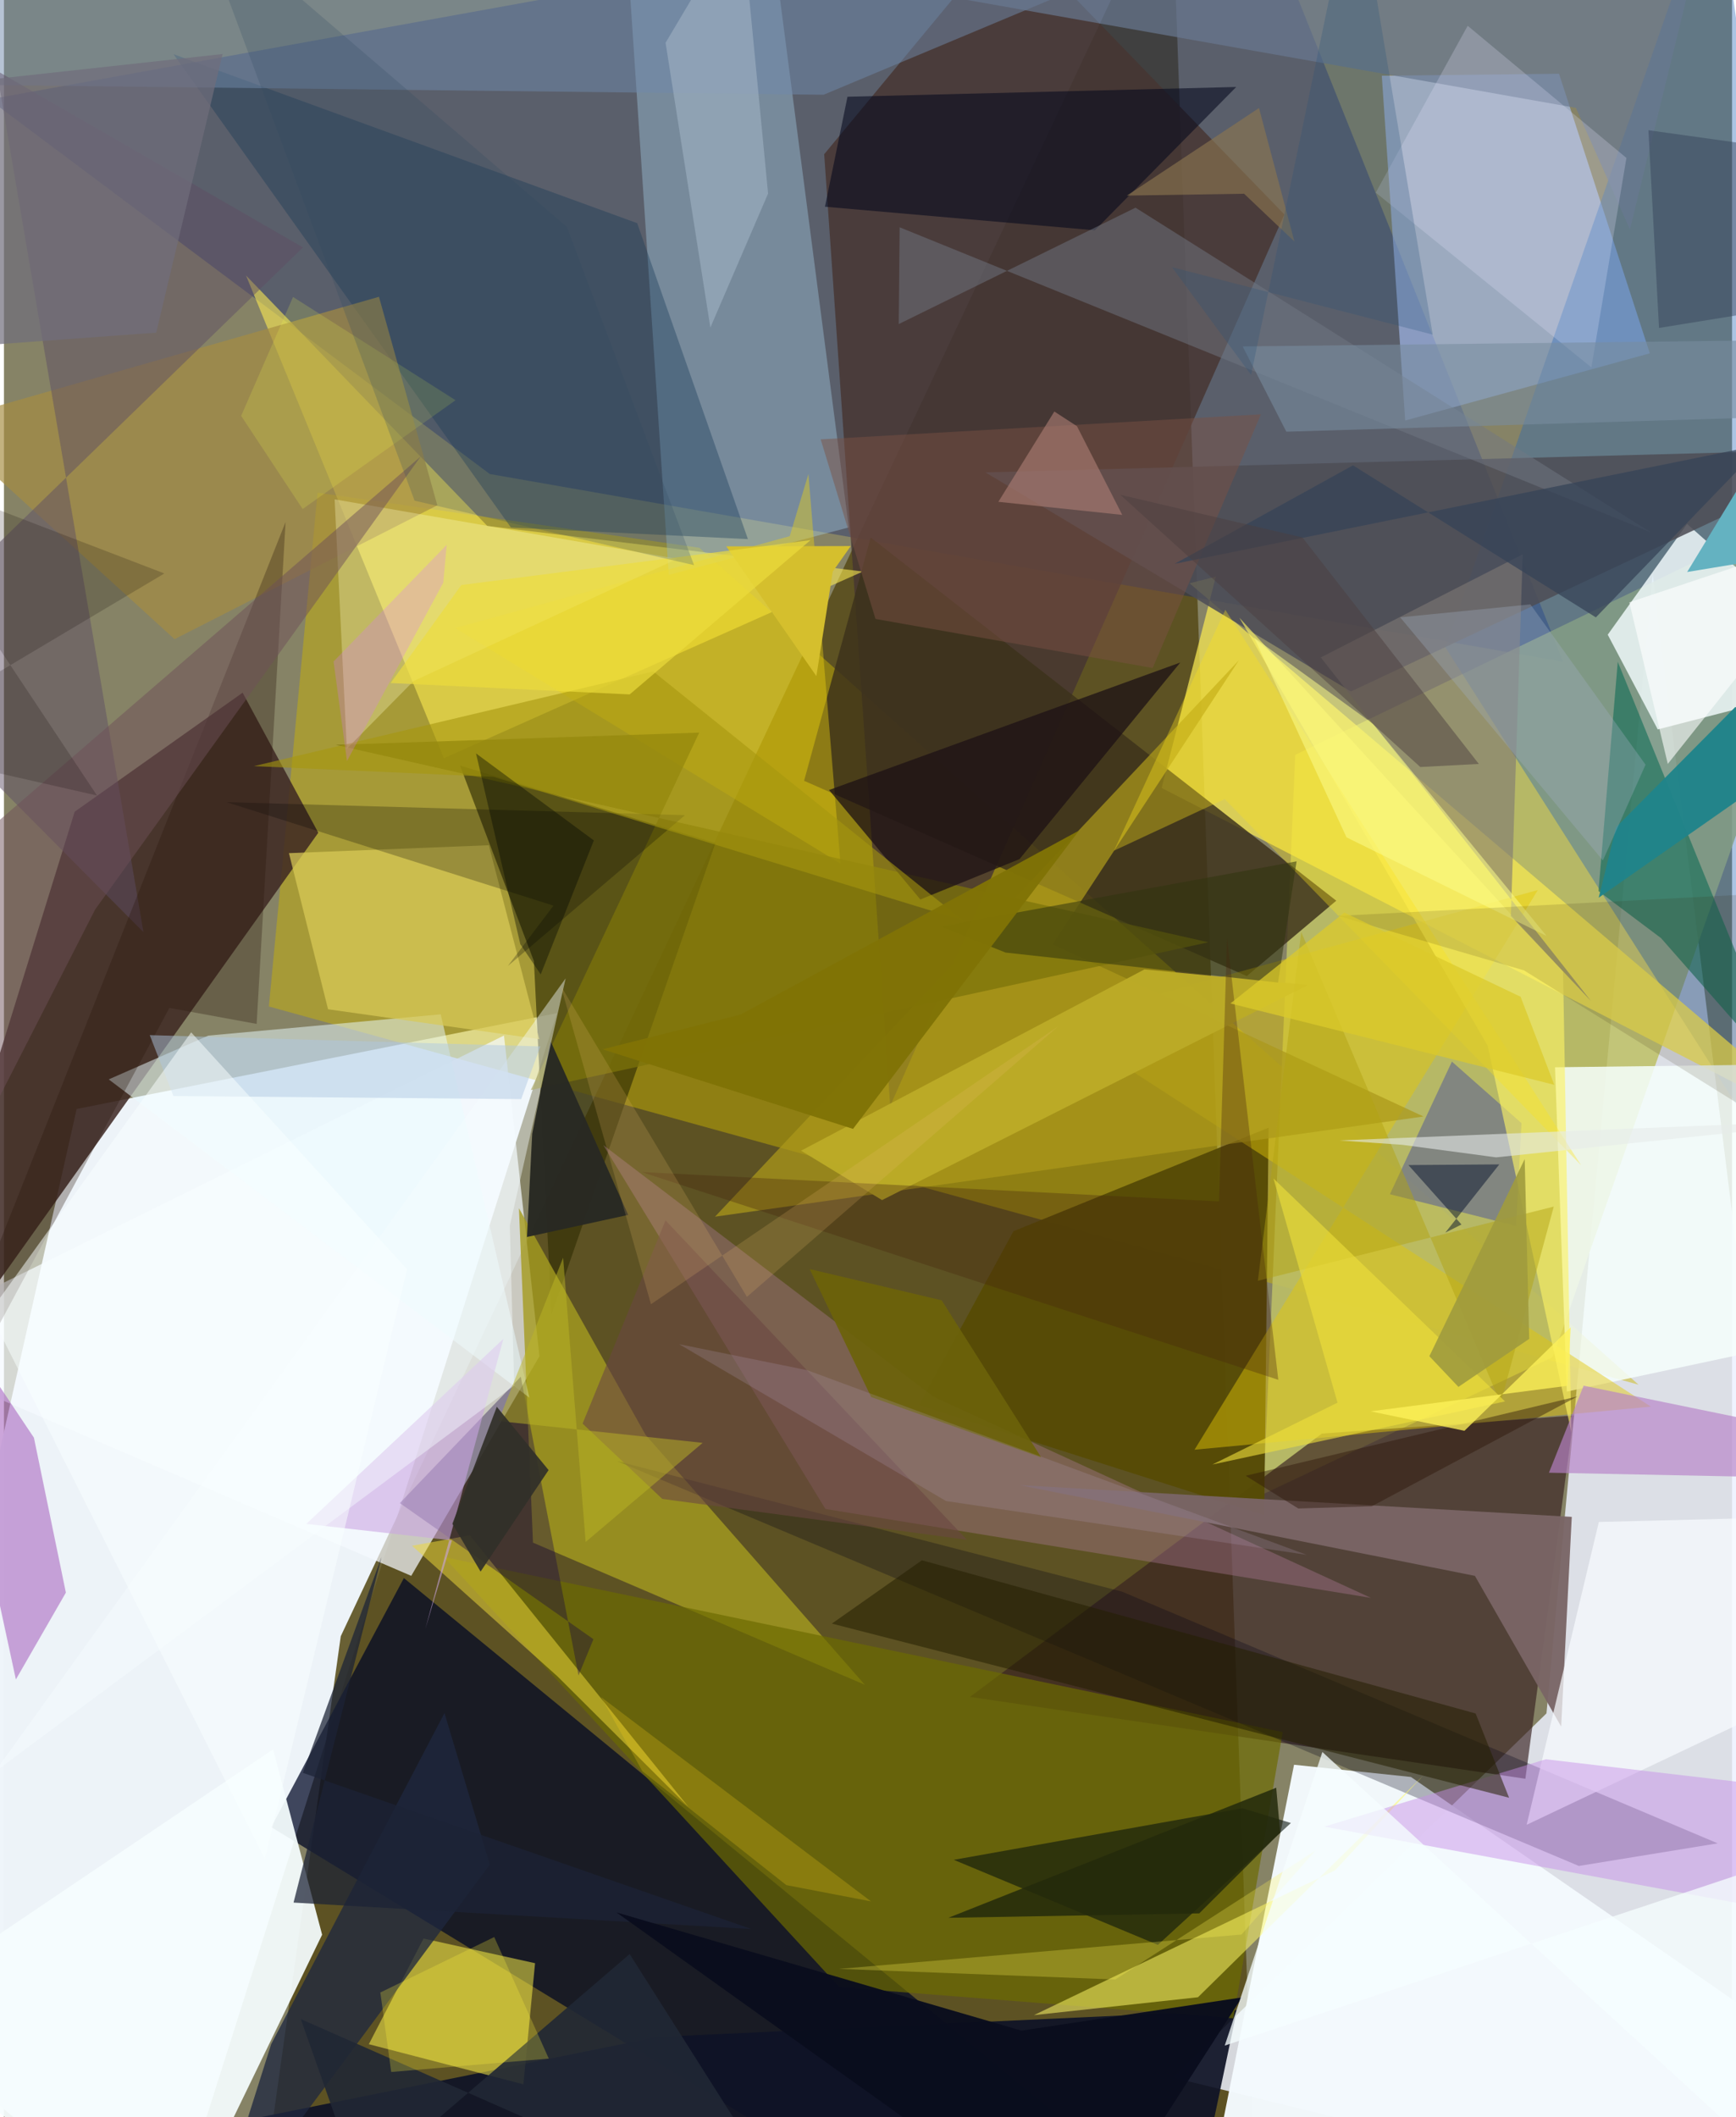 <svg xmlns="http://www.w3.org/2000/svg" width="228" height="278" viewBox="0 0 836 1024"><path fill="#868366" d="M0 0h836v1024H0z"/><path fill="#eef4fa" fill-opacity=".984" d="M-62 967.956L78.283 1086l189.241-595.984-232.35 46.35z"/><path fill="#574c1b" fill-opacity=".882" d="M564.733-62l39.582 1101.652-475.907-2.016 34.529-246.247z"/><path fill="#ecf0ff" fill-opacity=".839" d="M565.382 1004.818L746.223 828.71l51.354-551.475L898 1086z"/><path fill="#cbb600" fill-opacity=".459" d="M790.794 669.737L128.167 486.804l23.547-248.511 184.736 26.654z"/><path fill="#0f2174" fill-opacity=".365" d="M601.434-62l152.887 382.092-519.288-90.828L-7.204 48.074z"/><path fill="#bec066" fill-opacity=".863" d="M749.248 656.397l-139.972 66.216 15.42-357.508L898 233.018z"/><path fill="#3d2723" fill-opacity=".851" d="M152.072 402.763l-36.613-67.726-81.25 57.562L-62 703.276z"/><path fill="#010825" fill-opacity=".733" d="M193.474 763.256L129.28 883.718 461.226 1086h125.149z"/><path fill="#f4fafe" fill-opacity=".973" d="M680.671 859.465l-56.564-5.917L577.817 1086 898 1009.858z"/><path fill="#f5f9ff" fill-opacity=".714" d="M259.067 655.983l-62.031 106.2L-62 650.97l303.901-150.13z"/><path fill="#382021" fill-opacity=".655" d="M736.021 860.317L467.31 820.735l170.282-127.36 121.901-8.74z"/><path fill="#adc7ff" fill-opacity=".58" d="M666.559 36.632l11.322 166.753 118.342-32.497-43.926-135.213z"/><path fill="#2766b7" fill-opacity=".384" d="M828.155-62l35.909 260.116L898 628.46 697.387 313.183z"/><path fill="#f5e652" fill-opacity=".745" d="M888.604 550.228L560.045 381.096l26.217-102.185-12.746 3.194z"/><path fill="#323005" fill-opacity=".659" d="M344.208 407.71l-123.559-37.434 35.732 94.604 8.485 170.889z"/><path fill="#463532" fill-opacity=".827" d="M396.807 74.584l31.938 460.353 190.67-431.21L486.482-33.672z"/><path fill="#f5fdfe" fill-opacity=".933" d="M81.105 1086l72.813-150.253-23.722-89.639L-62 975.825z"/><path fill="#ffee53" fill-opacity=".576" d="M212.814 366.728L117.115 133.26l116.722 121.131 181.684 22.033z"/><path fill="#f5fdff" fill-opacity=".808" d="M898 327.516l-83.76-74.09-38.381 53.555 24.197 45.823z"/><path fill="#aad5eb" fill-opacity=".369" d="M373.267-17.123L298.957-62l22.653 340.063 87.106-22.973z"/><path fill="#0e1326" fill-opacity=".925" d="M316.158 985.192l280.326-12.938L572.56 1086-62 1061.618z"/><path fill="#f5fefc" fill-opacity=".859" d="M750.359 516.205l5.698 156.854 126.431-26.932L898 514.37z"/><path fill="#3d321b" fill-opacity=".831" d="M387.087 377.635l32.21-117.653 225.241 175.652-43.292 36.462z"/><path fill="#a49b1f" fill-opacity=".804" d="M310.382 693.963l106.071 120.904-160.528-68.742-6.79-161.726z"/><path fill="#574c06" fill-opacity=".969" d="M442.61 679.606l167.06 53.268 2.126-187.463-123.43 50.091z"/><path fill="#e2c607" fill-opacity=".463" d="M796.745 680.34l-220.776 20.838 166.068-270.684-233.038 63.814z"/><path fill="#fef44a" fill-opacity=".518" d="M202.976 937.597l53.959 11.934-5.644 58.579-74.778-19.395z"/><path fill="#a5768c" fill-opacity=".42" d="M397.396 729.83L289.95 553.84l159.898 121.807 211.468 97.195z"/><path fill="#4e4e56" fill-opacity=".867" d="M651.64 334.443L474.786 228.467 898 217.122v1.458z"/><path fill="#6c6a01" fill-opacity=".686" d="M594.75 976.186L404.136 961.15 212.824 753.07l405.802 84.683z"/><path fill="#ab981a" fill-opacity=".729" d="M507.38 456.733l179.344 83.273-342.738 48.462L597.427 319.36z"/><path fill="#030018" fill-opacity=".282" d="M540.897 769.822l288.14 121.735-67.138 10.937-465.258-195.79z"/><path fill="#0c6b54" fill-opacity=".584" d="M801.66 453.745l62.13 70.72-83.076-204.372-9.323 110.898z"/><path fill="#eafbff" fill-opacity=".506" d="M211.299 490.596L254.194 676 50.675 522.06l48.178-21.172z"/><path fill="#fff969" fill-opacity=".533" d="M686.537 858.847L643.98 904.6l-145.708 70.048 79.36-8.651z"/><path fill="#0a140e" fill-opacity=".6" d="M459.51 899.536l139.642-24.955 23.437 7.146-64.362 58.942z"/><path fill="#04071d" fill-opacity=".569" d="M408.077 46.788l-10.895 53.197 130.569 11.4 68.38-69.315z"/><path fill="#133755" fill-opacity=".361" d="M306.34 107.944L82.035 26.22l163.23 228.936 114.64 5.6z"/><path fill="#a68d40" fill-opacity=".671" d="M181.417 143.556l28.234 100.84-127.118 64.746-114.589-104.444z"/><path fill="#eed30f" fill-opacity=".408" d="M389.178 229.257l15.51 188.443-186.414-113.946 161.854-44.42z"/><path fill="#d8ca57" fill-opacity=".729" d="M137.867 412.64l96.697-3.833 24.433 93.815-102.208-14.475z"/><path fill="#ac6ec3" fill-opacity=".62" d="M-35.663 620.373L5.77 812.293l24.188-42.002L14.5 695.37z"/><path fill="#7c730a" fill-opacity=".741" d="M582.636 455.74l-327.773 71.482 81.483-172.884-175.85 5.914z"/><path fill="#796465" fill-opacity=".957" d="M758.465 733.669l-267.059-15.35 220.2 43.872 41.734 72.897z"/><path fill="#eed839" fill-opacity=".522" d="M225.374 742.572l-27.961 5.056 70.407 63.21 63.288 63.08z"/><path fill="#1e283f" fill-opacity=".769" d="M98.466 1086l136.597-184.152-21.944-73.308-83.84 160.14z"/><path fill="#535a98" fill-opacity=".529" d="M670.466 577.609l61.052 15.303 2.63-49.686-33.672-29.769z"/><path fill="#fffecc" fill-opacity=".302" d="M165.874 362.12l32.25-32.7 127.59-59.125-165.747-28.777z"/><path fill="#6f88ab" fill-opacity=".506" d="M396.51 45.83L648.74-59.792 2.551-62-62 40.484z"/><path fill="#727785" fill-opacity=".486" d="M432.873 156.74l.435-46.804 363.218 147.437-249.111-156.924z"/><path fill="#fcf265" fill-opacity=".635" d="M717.798 505.811L597.643 298.738l156.603 171.07 4.009 222.938z"/><path fill="#5d4e64" fill-opacity=".482" d="M144.669 119.654L-62 320.43 67.492 450.867-3.519 34.184z"/><path fill="#7e7874" fill-opacity=".604" d="M729.006 443.036l38.72 41.083-130.673-166.144 97.68-49.881z"/><path fill="#140044" fill-opacity=".357" d="M285.177 792.827l-7.216 17.509-27.944-144.486L191.502 727z"/><path fill="#b682c7" fill-opacity=".663" d="M747.425 712.301l16.77-42.105 121.9 25.027 3.698 19.928z"/><path fill="#f7fbff" fill-opacity=".722" d="M898 806.06l-24.4-72.486-102.041 2.558-34.933 146.46z"/><path fill="#1d1115" fill-opacity=".749" d="M569.085 320.43l-77.782 95.087-47.978 19.53-44.178-52.946z"/><path fill="#21848a" fill-opacity=".961" d="M837.485 342.022L779.903 400.1l-8.4 34.076L898 345.664z"/><path fill="#c58de8" fill-opacity=".471" d="M898 868.731v62.676l-259.204-47.925 107.093-32.584z"/><path fill="#7b5145" fill-opacity=".475" d="M395.11 212.51l26.515 86.848 134.095 23.736 52.38-122.709z"/><path fill="#fee21a" fill-opacity=".349" d="M590.858 294.944l172.133 268.672L590.59 386.48l-53.58 24.95z"/><path fill="#282923" fill-opacity=".976" d="M301.987 587.604l-37.546-84.09-8.904 44.892-2.515 49.883z"/><path fill="#687891" fill-opacity=".69" d="M828.933-62l-42.331 172.935-26.14-58.76-411.89-72.987z"/><path fill="#e8e7ff" fill-opacity=".239" d="M767.962 177.706l16.94-101.315-76.794-63.918-44.474 80.689z"/><path fill="#231f01" fill-opacity=".541" d="M711.954 828.755L444.08 754.652l-43.553 30.624 327.616 84.235z"/><path fill="#000400" fill-opacity=".247" d="M107.676 387.983l221.78 6.29-85.702 72.96 22.077-29.208z"/><path fill="#28160c" fill-opacity=".31" d="M80.026 487.487L-62 751.74l198.24-499.248-13.995 242.746z"/><path fill="#bbab27" fill-opacity=".984" d="M551.718 468.88l79.142 7.535-206.063 104.028-39.182-23.897z"/><path fill="#b2a212" fill-opacity=".475" d="M724.02 678.696l25.737-95.108-143.143 35.884 20.967-168.734z"/><path fill="#caa5e2" fill-opacity=".588" d="M203.887 787.728l12.837-42.685-70.46-7.986 95.32-89.458z"/><path fill="#212734" fill-opacity=".902" d="M392.03 1086l-89.332-140.898-130.65 112.22-28.438-80.762z"/><path fill="#9cafc0" fill-opacity=".647" d="M341.736 158.452L320.071 20.689l36.634-61.602 12.961 134.528z"/><path fill="#fcfb89" fill-opacity=".549" d="M649.495 404.998l96.782 47.711-84.018-102.644-57.466-41.653z"/><path fill="#30340e" fill-opacity=".529" d="M616.358 475.246l-131.792-14.52-31.41-12.604 172.189-31.515z"/><path fill="#a6970e" fill-opacity=".592" d="M463.868 445.143L314.093 324.75l-193.18 45.801 115.924 5.194z"/><path fill="#eedf3a" fill-opacity=".608" d="M584.605 708.336l141.575-30.513-112.012-107.816 30.967 108.408z"/><path fill="#f5feff" fill-opacity=".431" d="M244.72 592.824l27.01-119.617L-4.46 857.054 246.845 670.16z"/><path fill="#6d4f57" fill-opacity=".494" d="M44.108 439.905L-62 647.682V448.33l263.573-227.515z"/><path fill="#45240c" fill-opacity=".333" d="M308.494 566.879l279.305 14.213 3.884-127.375 24.803 213.646z"/><path fill="#1c2236" fill-opacity=".733" d="M182.665 753.034l-38.073 104.415 216.969 75.546-221.466-12.783z"/><path fill="#35280b" fill-opacity=".141" d="M735.401 469.354l157.14 97.913-35.497-135.374L645.47 442.99z"/><path fill="#aa7c73" fill-opacity=".631" d="M541.005 249.04l-21.908-42.893-10.955-7.11-27.082 43.674z"/><path fill="#6b4642" fill-opacity=".576" d="M318.483 724.97l-38.56-36.42 40.121-98.293L465.831 744.72z"/><path fill="#798da0" fill-opacity=".584" d="M620.381 208.794L898 200.467v-36.4l-298.726 3.5z"/><path fill="#bcb525" fill-opacity=".49" d="M338.023 697.854l-98.81-10.549 31.294-78.987 10.89 137.472z"/><path fill="#6c620a" fill-opacity=".929" d="M453.64 628.916l-63.868-15.113 29.748 61.883 82.296 29.259z"/><path fill="#ab97b2" fill-opacity=".239" d="M388.62 662.72l241.6 89.303-174.497-26.029-129.068-75.848z"/><path fill="#a0b0c0" fill-opacity=".333" d="M675.46 298.586l98.056 117.582 20.638-46.32-55.704-77.526z"/><path fill="#e5ebe9" fill-opacity=".588" d="M721.84 559.774l-45.39-6.068-30.49-2.114L898 541.368z"/><path fill="#64b2c1" d="M898 139.164l-2.447-13.572L898 262.845l-83.713 13.812z"/><path fill="#323f55" fill-opacity=".447" d="M898 77.293l-55.859 74.61-41.469 6.713-5.13-95.633z"/><path fill="#364457" fill-opacity=".757" d="M566.362 272.699l284.46-57.724-80.7 83.628-117.5-73.537z"/><path fill="#fff656" fill-opacity=".271" d="M598.687 935.667l35.803-40.641-96.825 62.381-133.678-5.124z"/><path fill="#afc8e3" fill-opacity=".478" d="M250.227 531.594l-168.228-1.479-11.473-29.454 188.975 5.444z"/><path fill="#ffd118" fill-opacity=".224" d="M378.484 911.762l40.952 7.868-130.592-98.846 20.014 35.894z"/><path fill="#0a0d1d" fill-opacity=".965" d="M521.58 1086l77.289-119.924-106.644 16.065-195.87-57.158z"/><path fill="#f6fdff" fill-opacity=".769" d="M590.572 989.38l47.247-141.994L898 1086V887.2z"/><path fill="#4c4040" fill-opacity=".482" d="M713.502 369.496l-28.32 1.483-145.11-131.654 88.086 20.612z"/><path fill="#eeba6c" fill-opacity=".188" d="M359.423 627.257l-90.037-150.406 43.62 153.96L510.023 496.39z"/><path fill="#010d29" fill-opacity=".478" d="M679.431 563.496l25.668 28.75-7.806 3.922 26.111-32.988z"/><path fill="#d5bf2e" fill-opacity=".996" d="M409.657 264.112l-60.214.142 43.594 62.775 7.923-50.574z"/><path fill="#d975ff" fill-opacity=".263" d="M214.197 263.503l-54.743 56.441 6.497 48.142 46.57-86.26z"/><path fill="#2e170a" fill-opacity=".447" d="M761.327 675.362l-160.604 38.415 25.44 15.829 35.58-1.085z"/><path fill="#817306" fill-opacity=".965" d="M410.765 546.007l109.4-144.345-163.768 89.028-66.824 16.82z"/><path fill="#f9ffff" fill-opacity=".506" d="M126.234 899.206l68.807-285.302L90.565 499.31l-97.54 135.43z"/><path fill="#706e7c" fill-opacity=".706" d="M73.667 160.892l32.11-134.767-164.552 18.012L-62 170.807z"/><path fill="#fff" fill-opacity=".596" d="M786.308 291.322l18.605 78.172L898 252.403l-16.68 7.171z"/><path fill="#fdf159" fill-opacity=".773" d="M757.957 641.969l-1.603 28.292-95.252 12.355 45.449 9.402z"/><path fill="#8a7450" fill-opacity=".647" d="M607.16 52.24l17.142 64.611-24.351-23.147-56.713.89z"/><path fill="#a09b3d" fill-opacity=".902" d="M689.57 655.945l46.122-95.329 2.18 86.95-34.244 23.221z"/><path fill="#020700" fill-opacity=".376" d="M228.379 364.408l56.997 42.082-25.71 64.797-9.88-14.645z"/><path fill="#0e0300" fill-opacity=".184" d="M77.595 277.365L-62 223.808 45.013 384.766-62 360.44z"/><path fill="#dcca2a" fill-opacity=".737" d="M593.337 485.34l156.665 39.35-16.287-42.587-85.299-40.721z"/><path fill="#f3ff47" fill-opacity=".169" d="M218.46 193.571l-78.617-49.938-25.097 57.491 29.751 45.086z"/><path fill="#2a5478" fill-opacity=".259" d="M603.329 181.353L653.862-62l37.34 223.85-126.143-32.633z"/><path fill="#fff43c" fill-opacity=".255" d="M182.076 963.702l55.107-26.818 26.382 58.772-76.223 6.492z"/><path fill="#ecdd3d" fill-opacity=".667" d="M221.284 282.953l168.893-21.703-87.469 74.617-115.643-5.51z"/><path fill="#24290b" fill-opacity=".851" d="M578.265 925.43l-121.399 2.145 158.61-62.915 1.922 21.695z"/><path fill="#313029" fill-opacity=".918" d="M230.579 760.122l32.895-49.093-25.044-30.616-21.502 56.61z"/><path fill="#324a61" fill-opacity=".231" d="M333.867 273.354l-61.556-163.66L92.103-44.841l106.54 287.001z"/></svg>